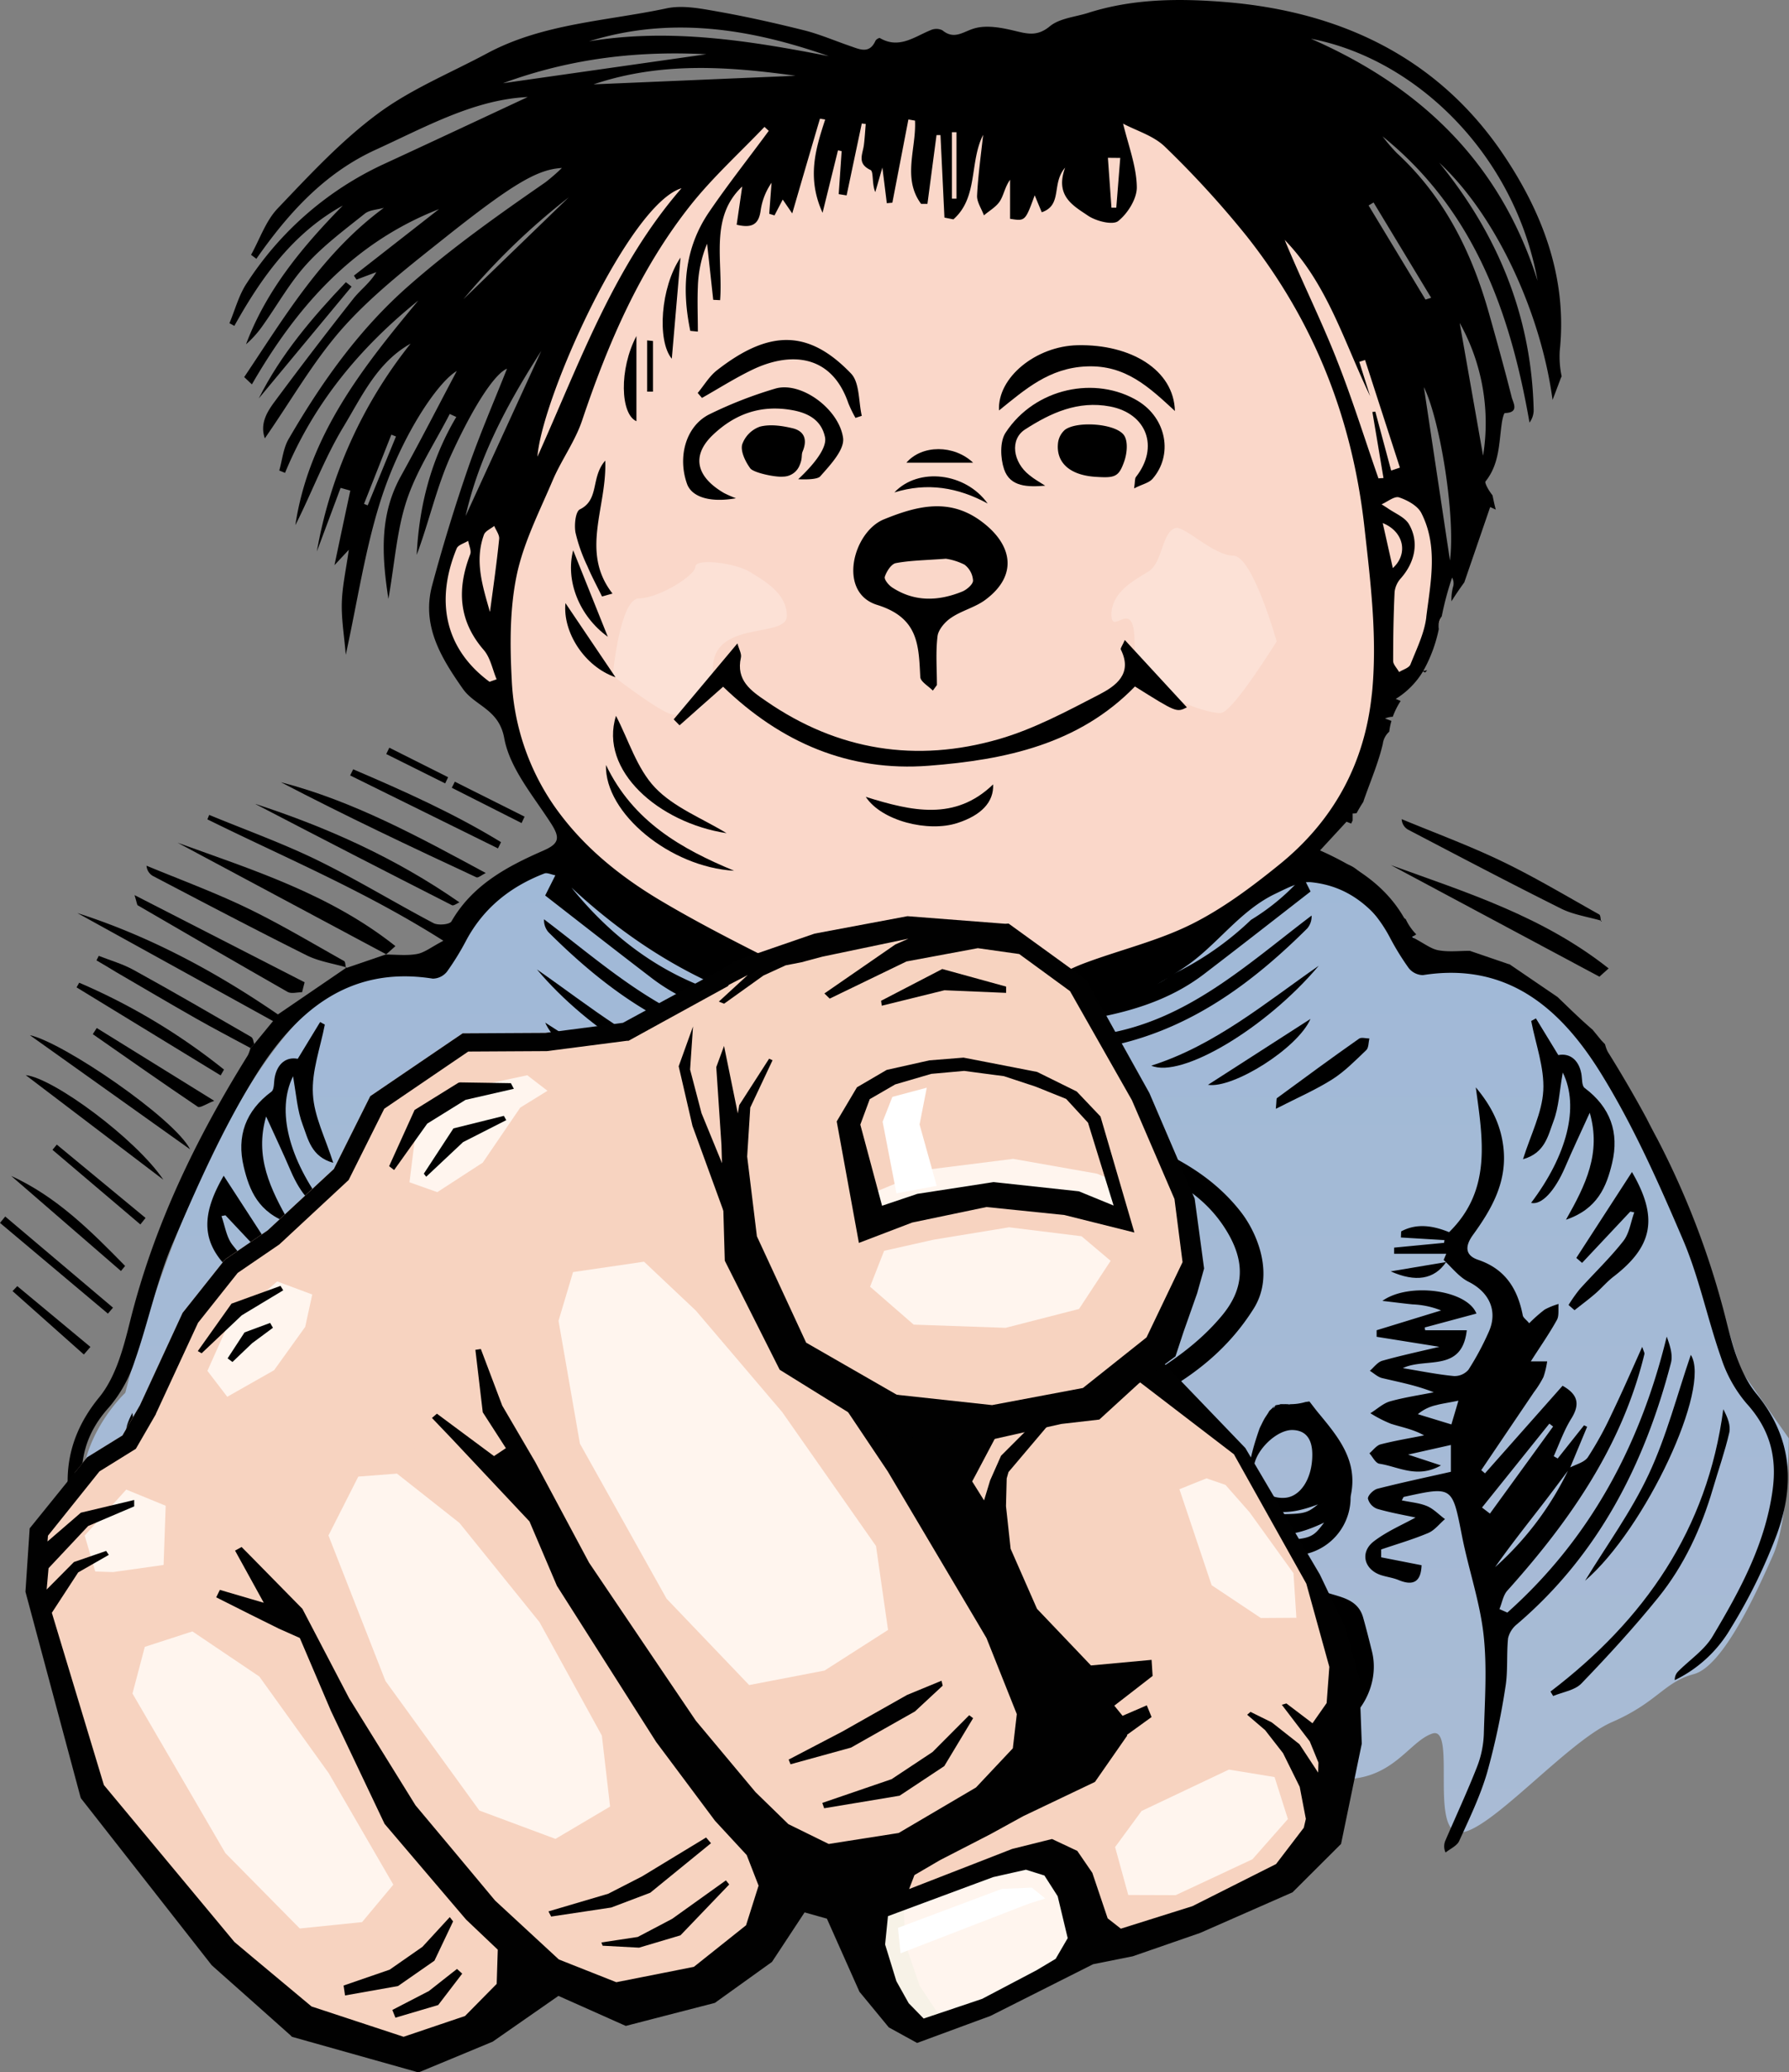 <svg xmlns="http://www.w3.org/2000/svg" xmlns:xlink="http://www.w3.org/1999/xlink" viewBox="0 0 451.7 522.95"><rect x="0" y="0" width="451.7" height="522.95" fill="#808080" stroke="none"/><defs><style>.cls-1{fill:#fad7c9;}.cls-2{fill:url(#Unbenannter_Verlauf_5);}.cls-3{fill:url(#Unbenannter_Verlauf_9);}.cls-4{fill:#fce1d6;}.cls-5{fill:#f7d3c0;}.cls-10,.cls-5,.cls-6,.cls-7,.cls-9{fill-rule:evenodd;}.cls-6{fill:#fff5ee;}.cls-7{fill:#f7f2e7;}.cls-8,.cls-9{fill:#010101;}.cls-10{fill:#fff;}</style><linearGradient id="Unbenannter_Verlauf_5" x1="236.14" y1="213.94" x2="236.14" y2="465.48" gradientUnits="userSpaceOnUse"><stop offset="0" stop-color="#a0b9d7"/><stop offset="1" stop-color="#a9bbd5"/></linearGradient><linearGradient id="Unbenannter_Verlauf_9" x1="163.99" y1="364.6" x2="276.31" y2="364.6" gradientUnits="userSpaceOnUse"><stop offset="0" stop-color="#fbcc9a"/><stop offset="1" stop-color="#fac483"/></linearGradient></defs><g id="Ebene_2" data-name="Ebene 2"><g id="Ebene_2-2" data-name="Ebene 2"><path class="cls-1" d="M113.21,164.32c-6.9-8.55,1.65-28.61,1.65-28.61l14.83-13.12,23.09-66.93,50-30.78L281,19.27l33.88,24.67,27.63,25.33,14.8,39.47,5.59,23.68,1,23.12-4.73,13.91-6.88,6.94-4.2,2.73-6.58,22.7L320.1,222.87l-28.29,17.76L248.4,256.09l-37.17-1.64-51.31-27-24.34-27.3-10.53-25.32Z"/><path class="cls-2" d="M44.64,423s-20-24.51-23.5-41.51,10.5-30,10.5-30,19.5-79,53.5-102.52c0,0,18.51-10.5,27.51-6,0,0,8.5-19.5,33.5-29,0,0,37.51,34,53,34s8,10,27,7.5,47.5,1.5,54.5-6.5,30.51-17,30.51-17l22-14a50.28,50.28,0,0,1,28,26s32-6,50.5,32,19,41.51,19,41.51l9,28.5,12,17s0,20.5-4,29.5-12.5,28-20,30-9.16,7.11-20.66,12.11-31.83,28.82-38.83,27.82-.52-26.93-6.52-24.93-10,12-23.51,11.5-35.5,11-42.5,11-18-2.5-18-2.5-51.5-2-63-1-19,6.5-26.5,6.5-22,2.5-22,2.5-40-4.5-41.51-7-2.5-4-7.5-11.5-9-11.5-25.5-11.5-22-4-23.51-5.5S44.14,422.48,44.64,423Z"/><path class="cls-3" d="M219.9,261.56l-6.39,9.59L164,465.48s19.37,2.56,30.79,2.1,0-3.65,21.93-3.65,23.75-.46,33.8-2.75,14.62-5.93,21.47-3.65,3.53,0,3.53,0L258.73,349.27l-13.25-80.86Z"/><path class="cls-4" d="M154.7,170.51S156.48,151,161.36,151s14.22-5.77,14.22-8,10.21-.89,13.76,1.33,9.33,5.33,9.33,11.1S180,156.3,180,168.74s-7.11,12-10.22,11.55S154.7,170.51,154.7,170.51Z"/><path class="cls-4" d="M322.34,161.86s-6.06-21.63-10.94-21.63-12.31-7.46-14.48-7c-3.57.76-3.32,8.72-6.87,10.94s-9.42,5.16-9.42,10.94,5.84-5.19,5.84,7.24,18.76,18,21.87,17.56S322.34,161.86,322.34,161.86Z"/><path d="M376.84,125c-1.15-1.45-2-3.17-1.78-3.49,3.58-4.46,3.39-9.73,4.14-14.82.13-.88.49-2.44.77-2.45,3.82-.12,2-2.68,1.68-4.14-1.79-7.09-3.75-14.13-5.74-21.17-4.35-15.39-11.27-29.3-23.25-40.32a45.14,45.14,0,0,1-3.58-4.19c23,18.56,32.22,44.2,37.1,72.22a5.22,5.22,0,0,0,1.05-3.23c-.55-23.54-9-44.15-23.84-62.34C377.77,54.35,389.1,79.12,392,100.92c.68-1.75,1.34-3.5,2-5.27a4.42,4.42,0,0,1,.3-.66,24.09,24.09,0,0,1-.48-6.52c2-19-4.81-35.81-15-50.58C362.2,14,337.74,2.79,309.17.5c-11.61-.93-23.27-.84-34.58,2.8-3.23,1-7.1,1.33-9.54,3.35-3.22,2.66-5.79,1.86-9.1,1.07S249,6.29,246,7.17c-2.83.82-5.05,2.95-8.05.48A3.48,3.48,0,0,0,235,7.6c-4.14,1.68-8,4.84-12.85,2-.18-.1-1,.37-1.12.73-1.54,3.37-4,2.1-6.35,1.3-3.91-1.34-7.74-3-11.73-4-7.25-1.81-14.56-3.45-21.92-4.75-4.19-.74-8.73-1.63-12.75-.77-15.2,3.23-31.12,3.78-45.23,11.32-9.32,5-19.32,9.06-27.71,15.3C86.11,35.56,78.1,44.22,70.09,52.62c-3,3.16-4.51,7.75-6.7,11.69l1.34,1c8-11.43,17.11-21.57,30.12-27.52,12.68-5.79,24.91-12.68,38.39-13.3-11.73,5.47-24.11,11.28-36.51,17a82.32,82.32,0,0,0-34.44,30c-2,3-2.93,6.69-4.36,10.07l1.24.68C66,70,74,58.8,86.54,51.88c-10.09,10.3-19.25,21.22-24.42,35a25.87,25.87,0,0,0,4.37-4.93c3.63-5.11,6.73-10.69,10.92-15.28C81.74,61.9,87,58,92.08,53.94c1.23-1,3.21-1,4.85-1.5C81.25,64,71.88,79.94,61.66,95.16L63.6,97c11.22-19.41,25.31-35.66,47.24-44.22L89.36,69.56l.66,1,5-1.88c-1.6,2.72-4,4.43-5.78,6.67q-10.14,12.85-19.89,26c-1.92,2.59-3.77,5.56-2.48,9.27,6.8-9.77,12.49-19.89,20.08-28.3s17.09-15.71,26.16-22.94C130,46,135.91,42.74,141.87,42.39A48.94,48.94,0,0,1,137.72,46C125.81,54.24,114,62.59,103.09,72.21,90.52,83.27,81.15,96.56,72.87,110.8c-1.35,2.32-1.6,5.28-2.36,7.94l1.46.59c7.27-17.62,19-31.69,33.65-43.49-14.07,16.9-27.63,34-31.05,56.7,4.15-8.19,7.37-16.93,12.1-24.75s8.53-16.32,17-21.07A116.16,116.16,0,0,0,80,139.18l6-16.06,2.45.69c-1.26,5.86-2.51,11.72-4,18.82,1.63-1.76,2.36-2.53,3.62-3.88-.71,5.1-1.67,9.28-1.77,13.49s.64,8.41,1,13c2.93-13.36,4.83-26.36,8.74-38.73,5.08-16.1,14.35-30,19.29-32.88-4.49,8.47-9.14,17.57-14.1,26.51-5.33,9.61-4.93,19.59-3.16,31,1.61-9.18,2.12-17.42,4.66-25s7.13-14.47,10.82-21.67l1.66.76c-6.41,10.78-9.39,22.47-10,34.8,3.16-8.43,5.07-17.36,8.8-25.45,6.57-14.26,11.52-20.59,14-21.53-3.2,8.1-6.89,16.57-9.9,25.28q-5,14.52-9,29.4c-2.7,10.1,2.18,18.15,7.74,26.08,3.08,4.39,9.13,5.12,10.46,12.46,1.4,7.66,7.36,14.59,11.81,21.52,2.34,3.64,2.12,5.12-2,6.9-9.14,4-17.85,8.66-23.14,17.84-.46.79-3.36,1.05-4.53.43-9.84-5.18-19.35-11-29.33-15.89-8.85-4.31-18.18-7.65-27.3-11.42l-.46,1.12c19.5,9.64,39.64,18,59.59,30.64-3.05,1.59-4.76,3-6.66,3.34-2.56.47-5.28.14-7.93.14l-10,3.42.17-.16L70.17,256C54.8,245.45,38,236.32,19.54,230.42l49.4,27.26-4.76,5.8-.94,1a9.24,9.24,0,0,1-.67,1.85c-13.09,21-23.73,43-29.73,67.11-1.66,6.66-3.57,14-7.75,19.13-9.2,11.19-9.78,23-5.26,35.49a135.55,135.55,0,0,0,11.59,23.64,33.15,33.15,0,0,0,14.25,13.24,3,3,0,0,0-.83-2.19c-2.93-2.95-6.65-5.4-8.7-8.85-6.88-11.54-13.33-23.29-15.17-37-1.15-8.53.8-15.42,6.61-21.82A33.9,33.9,0,0,0,34,343.51c3.46-9.85,5.54-20.24,9.63-29.79,6.07-14.18,12.4-28.45,20.45-41.55,10-16.32,23.51-28.64,45.2-25.2a4.67,4.67,0,0,0,3.59-1.78,66.9,66.9,0,0,0,4.91-8c4.4-8.13,11.15-13.47,19.65-16.75.7-.28,1.71.25,2.79.45l-2.57,5.1c9,7,17.83,13.9,26.76,20.73,9.09,7,19.86,10,31.1,11.78-3.32,7.78-2.9,9.11,3.62,11-1.11,2.44-1.6,5.36-3.33,6.95-4.35,4-8.82,8.33-14,10.87-12.52,6.08-25.49,11.24-38.3,16.7-4,1.72-9.71,9.78-9.63,14.18.14,7.22.73,14.46.39,21.65-.16,3.47,1.19,4.59,3.85,5.79,3.17,1.43,6.13,3.33,9.17,5l-.4.77-8.65-3.66-.82,1.2,6.42,5.23-.54,1.26-5.27-.77c-.8,1-1.51,2-2.26,2.89-5,6-10,12-8.22,20.69a5.44,5.44,0,0,1,.09,1,14.59,14.59,0,0,0,19.73,13.33,33.64,33.64,0,0,0,5.16-2.88c-14.94-.07-14.94-.07-18-4.38,9.49,4.51,14.9,3.86,19-2.26-14.1.29-14.1.29-17.41-2.34,8.83,3.4,15.72,3,19.55-6.24.2-.49,2.33-.86,2.8-.44,2.64,2.37,5.05,5,7.54,7.54l-.57.57-8.6-6.17c-.38.44-.77.88-1.15,1.33L165,388.16l-4.22-1.8-.71.78c1.72,2.15,3.43,4.3,5.15,6.44l-.61.43-5.27-3.14c1.32,8.37,3.39,16.2,3.57,24.08s-1.52,15.9-2.4,23.85c3-6.22,5.83-12.56,6.75-19.15,2.13-15.3,3.45-30.71,4.87-46.09a18.11,18.11,0,0,0-1-8.31c-4.45-10.65-10.07-20.58-19-28.32a65.68,65.68,0,0,1-7.06-7.73c-6.83-8.11-6.08-15,3-20.23,6-3.46,12.81-5.5,19.17-8.37,12-5.44,23.32-12,32-22.26,5.46-6.5,3.33-13.74,1.89-22.24l16.57,2.63c-3.28,5.23-6.7,8.84-8,13.09-3.82,12.65-6.91,25.53-10.1,38.36Q189.21,352,179,393.9c-5.75,23.36-11.52,46.71-17.15,70.1-.29,1.17.67,2.65,1,4l2.06-.17c14.67-58.23,32.15-115.76,42.12-175.23h26.09c0-.7,0-1.39,0-2.09H207.24c2.21-4.18,3.75-7.1,5.3-10v0c.63-4.16,3.07-4.61,6.85-4.07,5.87.84,12,1.88,17.74,1.11,7-.94,7-1.64,7.77,5.55.18,1.72.25,3.45.38,5.19l-6.13-.28c-.07.45-.14.91-.22,1.36l7.36,3c-2.43,3.21-7.47-3.11-9.11,3.1l11.42,3.3c-4.69,2.55-9.79-3.32-12.95,2.43l12.72,3.17c0,.36-.05.71-.08,1.07H237.57c0,.36-.07.72-.11,1.09l11.93,4.08c-.07.23-.15.46-.22.68l-11.81-1.61c3.28,5.85,8.79,4.64,12.74,7.35l-11-.86-.28,1.24,8.61,3.09-.26,1h-7.54c-.09.38-.19.75-.28,1.13L252,327.39l-.37,1.08L240.81,326c-.12,1.73-.23,3.25-.27,3.86l10.77,3.54c-.13.42-.27.83-.4,1.24l-11.13-1.88c1.56,2.39,2.06,4.18,3.09,4.56,3.09,1.14,6.42,1.63,9.58,2.6a15.73,15.73,0,0,1,3.4,2.12l-.75.78-13.33-3.33c-.26.66-.51,1.33-.77,2l7.53,3.79-7.65,1.54,16.36,5.52c-.14.45-.28.91-.43,1.37l-11.38-2.24c-.12.64-.23,1.28-.35,1.91l12.65,4.39-.51,1.63-12.33-1.76c-.14.61-.29,1.21-.43,1.82,4,1.09,8,2.12,12,3.31a18.55,18.55,0,0,1,3.29,1.74l-.55.9L248.1,363l-.46,1.49,12.95,5.3c-.18.51-.36,1-.55,1.54l-12.66-3.07-.71,1.12c1.19,1,2.25,2.29,3.62,2.82,2.93,1.13,6.06,1.72,9,2.79,1.12.4,2,1.49,3,2.27l-.9,1L249,374.78l-.75,2.27,14,5.45c-.05.27-.1.55-.14.82l-12.47-1.59c-.08.46-.17.92-.25,1.39L261.7,388l-.43,1.09-8.84-1.89c-.31.64-.62,1.29-.92,1.93,1.27.74,2.5,2,3.84,2.12,4.87.5,7.11,1.6,8.44,5a16.16,16.16,0,0,0-2.4-1c-2.33-.52-4.69-.95-7-1.42,2,1.51,3.89,3.83,6.15,4.35,4.17,1,6,3,6.59,7.15,2.55,16.68,5.32,33.34,8,50a23.75,23.75,0,0,0,1.23,3.65l1.8-.26a41.18,41.18,0,0,0,0-5.33c-1.66-12.11-3.51-24.19-5.09-36.31-1.22-9.37-1.52-18.91-3.3-28.16-6.71-34.95-14-69.78-20.68-104.74-1.39-7.27-.93-14.9-1.32-22.36l2.27-.44c.66,2,1.41,3.91,2,5.9.35,1.24-.06,3.07.68,3.77,6.41,6,10.43,14.67,20,17.27,6.06,1.64,11.82,4.42,17.64,6.86,8.26,3.46,15.33,8.28,19.91,16.42,4.18,7.45,3.66,13.93-1.78,20.45-5.93,7.12-13.34,12.13-21.22,16.75-9.12,5.36-15.49,13.21-15,24.12.55,12.76,2.56,25.45,4,38.17a15.89,15.89,0,0,0,.9,2.95l1.22-.15c-.11-2.18-.25-4.36-.33-6.54-.42-10.14-.93-20.28-1.21-30.43-.3-11.2,4.59-19,14.7-24.42s18.7-12.24,25-22.28c5.31-8.49.95-19-3.27-24.4-9.48-12.17-23.39-17.13-37.21-22-7.86-2.76-12.33-9.19-17.55-14.87a3.07,3.07,0,0,1-.07-2.63c.14-.36,1.43-.41,2.18-.35a17.07,17.07,0,0,1,2.66.69c-.18-.5-.36-1-.55-1.52,3.39-2,6.73-4.13,10.16-6.08,8.75-5,17.89-9.37,26.23-15,8.16-5.48,13.83-14.24,23-18.57,2.85-1.36,6.13-3.14,9-2.84,9.7,1,15.91,6.85,20.78,14.27,0-2.72,0-5.4.06-8.1-1.47-1.68-3-3.41-4.54-5.23-.51-.34-1-.7-1.53-1.11-1.67-1.34-3.2-3.38-5.25-4.17l-.22-.1c-2.66-.77-4.41-2.79-7.4-3.31l6.95-7.53,1.18.47c.12-.27.25-.53.37-.79l0-1.76c.31,0,.64,0,1-.09.54-1,1.13-2,1.75-2.92l-.05,0c1.77-5.09,3.77-9.69,4.9-14.49a5,5,0,0,1,1.64-3.15,16.46,16.46,0,0,1,.55-2.71l-1.61-.61a5.06,5.06,0,0,1,1.94-.43,20,20,0,0,1,2-4l-1.25-.51a20.69,20.69,0,0,0,6.88-6.94l.54.27.53-.54c-.3,0-.63.11-1,.16a36.76,36.76,0,0,0,3.93-10.58,4.36,4.36,0,0,1,.74-3.21h0a77.43,77.43,0,0,1,2.62-9.79,3.17,3.17,0,0,1,.32,2.06,12.17,12.17,0,0,0-.48,3.93c1-1.61,2.11-3.22,3.24-4.78l6.53-19,1.42.64C377.33,127.4,377.1,126.21,376.84,125Zm-284,2.53-.93-.37,6.9-17.47,1.17.46Zm73.4,247-1.1,1.17c-2.24-4.91-10-3.9-10.82-11.5ZM152,371.57a7.2,7.2,0,0,1-7.56,7.37c-4-.07-7.21-4.65-7.2-10.9,0-3.16,1.05-6.1,4.94-6.23C146.34,361.68,151.92,367.39,152,371.57ZM361.35,75.15l-1.43.45L345.55,51.85l1.26-.75Zm26.87-4.3C379,41.72,359.46,22.24,331,9.78,357.46,14.83,382.44,38.89,388.22,70.85Zm-105.37-31q-.5,6.27-1,12.56l-1.22,0c-.29-4.12-.59-8.24-.9-12.59Zm-42.5-6.49h1.15V50.13h-1.15ZM209.26,14.17c-20-3.9-40.07-7.12-60.54-3.74C169.38,4,189.44,7.22,209.26,14.17Zm-59.4,7.12c17-5.74,34-4.53,51-2.17ZM172.08,47.5c-17.16,19.75-25.59,43.77-36.38,67.75C136.75,100.51,158.78,51.53,172.08,47.5ZM127,21c18-6.62,35.13-8.14,51.32-7.31ZM117,75.52A173,173,0,0,1,143.6,49.8Zm6.6,96.54c-11.63-8.58-13.56-20.9-8.29-33.66.37-.89,1.91-1.29,2.9-1.92.19,1.15.86,2.47.51,3.41-3.34,8.72-3,16.72,3.42,24.14,1.69,1.95,2.2,4.91,3.25,7.4Zm.08-17.71c-1.81-6.37-3.92-12.8-1.48-19.43.34-.92,1.7-1.47,2.59-2.19.44,1.1,1.35,2.24,1.24,3.28C125.42,142.14,124.53,148.24,123.72,154.35Zm-6.13-24.11c3.43-15.19,10.75-28.67,19.12-41.69ZM144.29,224c14,13,29.74,23.07,47.92,29.06C172.44,249.69,156.77,239.43,144.29,224ZM216,273.18c0-.77.06-1.55.08-2.32,4.29.66,8.56,1.61,12.88,1.92,4.66.33,9.36.07,14,.4Zm130.37-98c-1.8,17.6-9.75,32-23.35,43-6.93,5.61-14.25,11.1-22.18,15.05-8.5,4.23-18,6.47-26.92,9.8-3.86,1.43-7.47,3.49-11.26,5.12-13.94,6-28.56,7.24-43.31,4.78-5.57-.93-10.93-3.81-16.08-6.41-12.45-6.27-25-12.39-37-19.56-10.23-6.16-19.52-13.71-26.51-23.81a60.57,60.57,0,0,1-10.56-31.75c-.46-8.69-.5-17.69,1.24-26.14,1.71-8.27,5.73-16.1,9.09-24,2.2-5.17,5.67-9.86,7.44-15.14,6.56-19.5,14.6-38.25,27.48-54.45,5.58-7,12.34-13.13,18.57-19.65l1.08,1c-5,6.81-10.29,13.48-15.06,20.48-6.32,9.26-6.94,19.48-4.75,30l1.91.18c0-3.75-.16-7.51,0-11.25a30.67,30.67,0,0,1,2.33-10.93q.78,7.08,1.55,14.16l1.74.09c.77-10-2.72-20.88,5.58-28.69-.42,2.93-.9,6.24-1.4,9.65,4.14,1,5.62-.3,6.07-3.69a16.34,16.34,0,0,1,2.74-6.9q-.3,3.91-.59,7.83l1.33.41c.67-1.29,1.35-2.58,2.08-4l2.4,3.5c2.47-8.49,4.72-16.2,7-23.91l1.32.21c-2.38,7.32-4.71,14.64-.66,23.54,1.5-6.06,2.69-10.91,3.89-15.76l.93.2-.75,10.85,2,.32q1.91-9.07,3.83-18.15l1,.13c-.15,1.77-.25,3.56-.47,5.32-.3,2.31-1.8,4.66,1.68,6.29.8.37.31,3.52,1.2,5.58.56-1.92,1.11-3.84,1.79-6.2.41,3.31.77,6.14,1.12,9l1.4-.13,4.05-21,1.67.29c.36,7-3.27,14.52,1.53,21l1.61,0q1.14-8.68,2.29-17.35l1,0,1,20.82,2.26.45c6.32-5.56,4-14.46,7.51-21.33-.55,5.1-1.28,10.2-1.53,15.32-.08,1.62,1.12,3.31,1.73,5,1.38-1.18,3.11-2.14,4.05-3.61s1.27-3.61,2.55-5.37v9.85c3.83.61,3.83.61,6.22-5.94l1.78,4.29c5.33-1.83,2.38-7.24,5.9-11.26-2.63,7.19,2.1,9.62,5.76,12.11,2.06,1.4,6.27,2.46,7.65,1.36,2.42-1.93,4.76-5.68,4.69-8.61C286.94,42.06,285,37,283.56,31.2c3.38,1.8,7.74,3.06,10.59,5.85a243.19,243.19,0,0,1,20.68,22.62c17,21.51,26.63,46,29.67,73.38C346.07,147.11,347.82,161.07,346.38,175.23Zm-9-84.79c-4-10.06-8.85-19.79-13-29.84,10.82,11.13,15,25.77,21.58,39.44q-1.38-4.33-2.75-8.68l1.46-.46q4.4,13.59,8.8,27.16l-2.21.74q-2-7.44-4-14.87l-.74.09q1.41,8.34,2.8,16.67l-1.27.08C344.52,110.65,341.35,100.38,337.38,90.44ZM349.12,132c5.4,2.18,6.47,7.82,2.55,11.36C350.83,139.61,350.08,136.24,349.12,132Zm11,23.78c-.5,4.08-2.46,8-4,11.9-.36.89-1.89,1.29-2.87,1.92-.53-1-1.5-1.89-1.5-2.83,0-5.81.09-11.62.37-17.42a6.25,6.25,0,0,1,1.6-3.44c3.51-4,4.65-9.06,2.05-13.58-1.06-1.85-3.65-2.81-5.55-4.18l-1.39-.88c1.49-.64,3.26-2.13,4.41-1.75,2.12.71,4.68,2.1,5.63,3.95C363.18,137.91,361.19,147,360.11,155.76Zm6-14.19-6.61-43.9C363.58,105.83,367.57,130.39,366.08,141.57Zm2.49-60A51.83,51.83,0,0,1,374.46,115Q371.52,98.32,368.57,81.6Z"/><path d="M72.21,371.46,67.86,361l.78-.37L75.29,369l1-.57c-1.45-3.17-2.6-6.53-4.42-9.47-2.26-3.62-1.75-6.11,2.19-8.31l19.58,22.1.94-.81q-6.69-9.9-13.36-19.81a24.34,24.34,0,0,1-2.39-3.79,21.46,21.46,0,0,1-.94-3.95H82c-2.18-3.4-4.54-6.83-6.58-10.43-.61-1.09-.32-2.69-.44-4.06a17.17,17.17,0,0,1,3.53,1.43,38.16,38.16,0,0,1,3.89,3.44c.66-.78,1.49-1.3,1.62-2,1.3-6.66,4.4-11.67,11.25-14,3.31-1.12,3.41-3.43,1.33-6.29C91.79,305.9,87.83,299,89,290.12c.73-5.7,3.16-10.32,6.93-14.81-1.75,13-4.09,25.9,6.74,36.54,4-1.61,8.12-2.35,12.12-.19l.06,1.53-11,.66.09.69,12.61,1.21,0,1.56H103.38l.66,1.56c-2.08,1.87-3.88,4.29-6.29,5.49-5.17,2.57-7.48,7.28-5.14,12.57a70.07,70.07,0,0,0,5.15,9.63,4.62,4.62,0,0,0,3.68,1.6c4.23-.42,8.42-1.27,12.89-2-5.77-2.79-15,1.2-16.14-9.56H108.7l.1-.7-13.13-3.47c2.39-6.05,17.17-7.92,23.74-3.2-2.77.32-5.18.64-7.6.88a21.78,21.78,0,0,0-7.22,1.53l16.28,5,0,1.65-15.84,2.53c4.91,1.17,9.7,2.19,14.41,3.52,1.19.34,2.1,1.67,3.14,2.54a12.41,12.41,0,0,1-3.13,1.84c-4.3,1-8.66,1.84-13,3.57,3.68.74,7.42,1.25,11,2.29,1.81.52,3.35,2,5,3a32.69,32.69,0,0,1-5.16,2.65c-2.76.89-5.66,1.39-8.4,2.94,3.66.73,7.35,1.33,11,2.26,1.07.28,1.9,1.49,2.84,2.27-.84.91-1.57,2.48-2.53,2.63-4.75.71-9.49,3.83-15.53.42l8.3-2.73-10.81-2.43v6.77c6.34,1.43,12.48,2.73,18.55,4.28,1,.26,2.43,1.64,2.4,2.47a3.76,3.76,0,0,1-2.36,2.6c-3.41,1-7,1.6-9.66,2.19,3.14,1.74,7.16,3.43,10.51,6,3.65,2.8,2.45,7.22-1.93,8.58-1.43.44-3,.64-4.33,1.21-3.93,1.63-5.63.17-5.78-3.75l10.17-2.06,0-1.94c-4-1.35-8-2.52-11.86-4.14-1.63-.68-2.85-2.32-4.26-3.52,1.5-1.12,2.86-2.57,4.53-3.28,1.93-.81,4.13-1,6.38-1.45-.31-.5-.4-.85-.56-.88-12.31-2.71-12.17-2.68-14.65,9.89-1.63,8.3-4.48,16.43-5.43,24.79s-.31,16.78-.07,25.17a24.66,24.66,0,0,0,1.71,8.26c2.45,6.25,5.28,12.35,8,18.52a3.66,3.66,0,0,1,0,3.12c-1.18-.95-2.88-1.67-3.44-2.9-2.57-5.65-5.31-11.31-7-17.24a183.88,183.88,0,0,1-4.63-21.62c-.67-4-.24-8.22-.67-12.31a6.31,6.31,0,0,0-2.26-3.56c-20.53-17.53-32.17-40.28-38.86-65.92-.52-2,.23-4.34,1.06-6.65,6.68,27.38,19.32,51,40.24,69.65l2-.88c-.64-1.58-.91-3.48-2-4.67C72.25,384.84,59,365.93,53.35,342.63c-.06-.27.18-.61.56-1.81,2.75,6.07,5.12,11.56,7.72,16.95a86.71,86.71,0,0,0,6,10.91c.9,1.34,3.09,1.82,4.69,2.7A78.18,78.18,0,0,0,91,396.43c-3.76-5.35-7.82-10.46-11.81-15.62C76.84,377.73,74.55,374.58,72.21,371.46Zm20.11,11.43,2-1.53-17-21.17-1,.73Zm8-28.52c.78,2.67,1.25,4.27,1.77,6l8.46-2.59a10.79,10.79,0,0,0-4.88-2.33C104.28,355.13,102.88,354.89,100.31,354.37Z"/><path d="M194.07,383c-.18-7.27.78-8.38,7.42-8.79,7.43-.46,14.87-.81,22.37-1.55-6.67-1.07-13.36-2-20-3.26-5.43-1-6.85-3-5.61-7.64.36-1.32,2.12-3.12,3.35-3.22,7.59-.59,15.2-.8,22.81-1a31.81,31.81,0,0,1,4.64.51l.18-1.19c-4.1-.74-8.23-1.37-12.31-2.23-4.53-.95-9-2-13.5-3.25-.83-.23-2.1-2-1.93-2.3,1.34-2,2.65-4.82,4.57-5.41a87,87,0,0,1,15.18-2.81,68.49,68.49,0,0,1,10.43-.12,12.29,12.29,0,0,1,3.41,1.16c0,.53-.07,1.07-.1,1.6-5,.32-10.07.71-15.12.94s-10.56-.38-15.93,4.77c13.11,3.05,25.32,5.43,36.38,10.92-11.57,0-23.15-.12-34.71.14-1.53,0-3,2.05-4.52,3.14,1.24,1,2.35,2.66,3.75,3,11.37,2.39,22.79,4.52,34.19,6.77a43,43,0,0,1,4.28,1.3c-.07.54-.15,1.08-.23,1.62H197.81c-.3.64-.6,1.27-.89,1.91,1.26,1.08,2.39,2.86,3.8,3.12q15.19,2.76,30.51,4.93c4,.57,5.22,2.28,3.83,5.91-8.75-6.05-19.29-3.29-28.63-6.14C202.36,384.53,198.1,383.9,194.07,383Z"/><path d="M135.48,436.25l8.68.8.16,1.2c-2.7.31-5.51,1.24-8.09.82-9.82-1.62-16.39-12-14.09-21.28.71-2.86,1.44-5.72,2.23-8.56,1.33-4.72,5.74-5.12,9.39-6.38,7.8-2.68,13.57-1,17.63,4.93a13.43,13.43,0,0,1-1.16,17c-3,3.33-11.37,4-15.95,1.35-1.35-.8-2.65-1.67-5-3.17,4.18,7.25,10.24,6.83,16.35,7.31-.17,1.11-.33,2.11-.49,3.13l-10.67-2C134.78,432.91,135.1,434.41,135.48,436.25ZM141,422.72c6.32-.32,8.62-2.33,8.37-7.3-.28-5.57-4.49-9.65-9.6-9.29-3.68.26-8.11,4.95-8,8.46C132,418.57,136.91,422.93,141,422.72Z"/><path d="M236,407.26c-7.78-1.22-15.61-2.22-23.33-3.73-7.28-1.42-14.48-3.27-21.64-5.2-1.19-.32-3.06-2.45-2.84-2.91.87-1.86,2.23-4.55,3.79-4.84a108,108,0,0,1,16.77-1.52c6-.14,12,.23,17.95.51a14.17,14.17,0,0,1,3.5,1.1L230,392q-15.6,0-31.21,0c-.83,0-1.77-.48-2.45-.21a49.91,49.91,0,0,0-4.91,2.45c1.35.93,2.58,2.4,4.06,2.7,12.67,2.6,25.39,4.95,38.08,7.47,2.93.58,6.52.57,6.75,5.78-2.6.28-5.15.93-7.65.79-12.51-.7-25-1.61-37.52-2.42a12,12,0,0,0-4,0c-1.07.3-1.93,1.33-2.88,2a9.47,9.47,0,0,0,2.45,1.91c11.61,3.89,23.26,7.68,34.88,11.52a7.31,7.31,0,0,1,3.09,1.53c.82.88,1.73,2.41,1.47,3.35s-1.86,1.63-3.79,3.14c.58-6-2.74-6.7-6.44-7.65-10.26-2.64-20.45-5.56-30.59-8.62a8.61,8.61,0,0,1-4-3.46c-2-2.95-1.22-5.38,2.55-5.4,8.44-.05,16.88.21,25.31.53,7.53.28,15,.81,22.56,1.22C235.86,408.2,235.91,407.73,236,407.26Z"/><path d="M74,271.6c-4.31,8.68-1,21,8,32.9-2.65.62-6-3-8.59-9-1.86-4.37-3.91-8.66-6.22-13.75-2.93,10.17,1,18.19,6,27-8-2.73-10.23-8.38-11.65-14.31-1.84-7.71.45-14.1,7-18.95.76-.57.58-2.41.83-3.66.7-3.52,3-5.18,5.81-4.63l5.65-9.28,1.18.65c-1.12,5.85-3.35,11.77-3,17.55.29,5.62,3.17,11.11,5.13,17.33-5.57-1.54-6.34-6-7.7-9.57S74.81,276.41,74,271.6Z"/><path d="M56.48,296.71l14.08,21.68-1.47,1.24L56.92,306.69l-1,.2c.88,2.45,1.24,5.31,2.76,7.25,3.36,4.28,7.35,8.06,11,12.13a38.33,38.33,0,0,1,2.82,4L71,331.62c-1.72-1.37-3.49-2.67-5.15-4.11s-3-3.06-4.69-4.36C51.14,315.43,49.8,308.2,56.48,296.71Z"/><path d="M76.38,428.93c-2.41-1-5.46-1.42-7.13-3.15-6.74-7-13.35-14.19-19.45-21.76-6.5-8-10.8-17.38-13.72-27.31-1.4-4.75-3.06-9.43-4.17-14.24-.41-1.79.42-3.86,1.51-5.92,4,30.4,19.94,53.19,43.63,71.26Z"/><path d="M190.21,263.59c-1.66.24-3.46,1-5,.64-18.65-4.66-33.39-15.71-46.75-29a4.67,4.67,0,0,1-1.1-3.24c16.28,12.32,31.37,26.51,52.54,29.91Z"/><path d="M97.55,240.85,44.84,212.67c19,6.89,38.38,12.92,55,26.09-1,.88-1.67,1.5-2.38,2.12Z"/><path d="M308.64,380.63l5.85-2.65c-2.79-.92-4.44-2.1-5.67-1.77a102.85,102.85,0,0,0-15,5c-3.06,1.37-6.17,3.81-.91,7.8l-1.08.78-6.31-.65a31.25,31.25,0,0,1,1.65-5.34c4.95-9.61,14.12-10.77,23.42-11,1.8,0,4.32,2,5.27,3.7.7,1.28-.05,4.4-1.23,5.35s-3.78.42-5.75.52C308.8,381.8,308.72,381.21,308.64,380.63Z"/><path d="M68.32,399.85c-15.24-13.09-31.94-48.82-26.7-57,3.43,10,6.1,20.45,10.59,30.06S63,391,68.32,399.85Z"/><path d="M87.55,244.15c-3.38-1-7-1.51-10.09-3.05-13-6.48-25.88-13.25-38.78-20A3.19,3.19,0,0,1,37,218.47c8.43,3.5,17,6.65,25.23,10.6,8.42,4.05,16.47,8.88,24.64,13.45.37.21.32,1.18.47,1.8Z"/><path d="M122.64,220.31c-1,.5-1.92,1.29-2.35,1.09-16.59-7.72-33.14-15.53-49.37-24C89.15,202.12,105.57,211.09,122.64,220.31Z"/><path d="M76.27,250.39c-1.23,0-2.72.46-3.65-.07C60,243.12,47.37,235.8,34.78,228.47c-.19-.11-.19-.56-.81-2.58l42.94,22Z"/><path d="M235.11,334.05c-10.84-1.24-21.65-2.08-32.25.81l-.23,1.77,7.89,1.13.18,1.13-11.33,1.54c1.56-9.4,1.54-9.83,9.32-10.21s15.51.17,23.26.47c1.22,0,2.41.94,3.61,1.44Z"/><path d="M177.84,269.87c-7.59,3.3-29-9.45-42.28-25.23C149.05,254,161.75,264.75,177.84,269.87Z"/><path d="M299.14,322.62c-20.53,3.83-21.1,4.05-22.67,10.37l8.83-3.54c-1.24,3.49-7.66,8.32-10.37,7.66a4.08,4.08,0,0,1-2.22-3.07c-.27-5.36,4.33-10.6,9.72-11.36,3.92-.56,7.86-1.16,11.81-1.36C295.84,321.24,297.5,322.15,299.14,322.62Z"/><path d="M116,227.72c-.58.24-1.46.93-1.89.72q-24.91-12.66-49.73-25.59C82.55,208.75,99.91,216.52,116,227.72Z"/><path d="M64.18,263.48l-.94,1C58.64,262,54,259.58,49.45,257c-6.76-3.84-13.44-7.79-20.16-11.7-1.65-1-3.28-2-4.93-2.94l.57-1.14c3,1.17,6.08,2.05,8.85,3.58,10,5.5,19.81,11.21,29.67,16.9C63.89,262,64,262.87,64.18,263.48Z"/><path d="M48,290.05,7.54,261.24C15.87,263,44,282.18,48,290.05Z"/><path d="M6.5,271.32c7,.73,27.83,16.11,34.74,26.39Z"/><path d="M234.22,315.15H205.33C212.53,309.9,230.23,310.44,234.22,315.15Z"/><path d="M234.16,322.69,202.8,324.3C204.06,318.81,228.05,317.05,234.16,322.69Z"/><path d="M55.71,271.39,19.33,249.17,20,248a157.62,157.62,0,0,1,36.56,21.92Z"/><path d="M125.73,214.1,88.41,195.69l.76-1.55c12.78,5.46,25.45,11.12,37.33,18.39C126.24,213.05,126,213.58,125.73,214.1Z"/><path d="M24.43,259.43,54.09,277.8c-2.06.79-3.59,1.88-4.14,1.51-8.91-6-17.7-12.18-26.52-18.33Z"/><path d="M146.4,280.76c-5.36-2.75-10-4.75-14.2-7.41-3.18-2-5.89-4.79-8.64-7.41-.62-.59-.54-1.93-.78-2.93.89,0,2-.37,2.62.05,6.95,4.91,13.83,9.94,20.71,15C146.28,278.15,146.19,278.64,146.4,280.76Z"/><path d="M207.48,299.66c4.9-4.56,19-4.39,26.71,0-.57.59-1.09,1.6-1.57,1.58C224.39,300.82,216.16,300.24,207.48,299.66Z"/><path d="M223,431.26c-2.87,3.09-30.28,3.95-33.58,0Z"/><path d="M137.66,258.07l25.89,16.64C157.22,275.71,140.87,265.52,137.66,258.07Z"/><path d="M210.73,283.39c7.61.34,14.48.58,21.34,1,.8.05,1.53,1.26,2.29,1.94-.66.65-1.37,1.91-2,1.85-6.88-.71-13.73-1.59-20.58-2.51C211.58,285.67,211.44,284.92,210.73,283.39Z"/><path d="M65.33,100.56c5.57-11.13,13.54-20.45,22-29.35l1.44,1.12Z"/><path d="M30.54,320.75l-27.72-24C14.32,302,23,310.7,31.59,319.47Z"/><path d="M1.32,307l27.21,23-1.28,1.51L0,308.61Z"/><path d="M232.92,307H206.73C212.3,302.43,230.16,302.91,232.92,307Z"/><path d="M212.54,280.5c.92-.65,1.88-1.89,2.77-1.84,6.65.33,13.3.92,20.07,1.44-2,3.35-14.64,3.41-22.84.36Z"/><path d="M35.44,309,13.25,290.17l1.09-1.32,22.41,18.51Z"/><path d="M4.36,324.57l18.47,15.34-1.66,1.91-18-16Z"/><path d="M117.4,321.78c-6.25,2.79-11,2.08-14-2.35Z"/><path d="M131.69,207.71l-17.62-8.91.77-1.53,17.61,8.82Z"/><path d="M98.3,188.69l14.84,7.45-.74,1.56-14.88-7.41Z"/><path d="M263.85,420.38c.11-1.82.22-3.64.32-5.25l-4.09-2.76,1.26-1.27c5.24.17,5.85,1.62,4,9.29Z"/><path d="M235.53,174.28c-1.1-1.14-3.11-2.24-3.17-3.44-.42-8-.4-14.93-10.9-18.19-10.08-3.14-6.09-18.41,1.72-21.59,8.2-3.34,16.25-5.42,24.17.2,8.14,5.78,10,13.72,1.48,20.08-2.56,1.93-6,2.73-8.63,4.53-1.55,1-3.27,3-3.48,4.65-.5,4.07-.16,8.24-.16,12.36ZM238.82,141c-5.18.39-9,.42-12.64,1.11-1.15.22-2.34,2.09-2.78,3.45-.22.66,1,2.18,2,2.78,5.62,3.61,11.59,3.36,17.54.95,1.16-.47,2.76-1.85,2.74-2.79a5.46,5.46,0,0,0-2.15-4A15.6,15.6,0,0,0,238.82,141Z"/><path d="M284,161.51l15.68,17c-2.64,1.3-2.64,1.3-13.12-5.27-14.19,14.61-32.81,18.52-52.05,20-20.13,1.57-37.34-5.85-51.93-19.94l-11,9.74-1.48-1.5,16.09-19.17c.39,1.47,1.1,2.62.88,3.57-1.29,5.73,2.53,8.39,6.38,11,18.08,12.49,37.92,15.61,58.78,9.58,8.79-2.54,17.1-7,25.29-11.24,4.1-2.12,8.55-5.17,5.49-11.33C282.79,163.67,283.41,162.9,284,161.51Z"/><path d="M212.87,110.53c-1-7.32-10.72-14.46-17.23-12.43A105.37,105.37,0,0,0,179,104.61c-5.85,3-7.94,10.68-5.55,17.46,1.19,3.38,5.84,4.83,12.37,3.67a29.19,29.19,0,0,1-3-1.31c-7.21-4.19-8.21-9.56-2.81-14.69,5.68-5.4,12.23-7.62,20-6.24,4.11.73,7.39,2.55,8.29,6.81.83,3.85-6.47,10.3-6.76,10.63,2.71.13,5-.06,5.56-.73C209.62,117.36,213.26,113.5,212.87,110.53Z"/><path d="M201.86,117.5c.85-1.94.39-2.61.8-3.58,1.25-3,.41-5.13-2.52-5.84-2.67-.64-5.7-1.08-8.27-.41a7.34,7.34,0,0,0-4.49,4.53c-.42,1.75.82,4.3,2.06,6,.85,1.12,6.4,2.28,8.25,2.08A4.52,4.52,0,0,0,201.86,117.5Z"/><path d="M263.9,122.57c-4.32.35-8.86.36-10.38-4.15-.94-2.78-1.1-7,.38-9.23,7.46-11.38,22.81-14.42,33.42-8,7.3,4.45,8.88,13.72,3.66,19.67-.88,1-2.54,1.34-4.63,2.38.26-1.73.14-2.48.47-2.89,5.89-7.49,2.74-16-6.54-17.77-8.13-1.54-15,1.62-21.5,5.82-3.83,2.49-3.08,8.22,1.14,11.52C261.16,120.94,262.57,121.71,263.9,122.57Z"/><path d="M296.65,103.72c-6.57-6.07-12.5-11.68-22.35-11.25-9.42.4-15.44,5.78-22.06,11.11-.44-8.34,9.36-16.24,19.83-16.46C285.61,86.83,296.39,93.4,296.65,103.72Z"/><path d="M216,105.46a31.54,31.54,0,0,1-1.8-3.7C209.82,89,199.09,88.9,189.93,93.32c-4.36,2.1-8.47,4.72-12.69,7.1l-1.08-1.25c1.6-1.92,2.92-4.2,4.84-5.71,13.22-10.33,23.16-10.35,33.86.79,2.22,2.3,1.89,7.06,2.73,10.69Z"/><path d="M276.57,120.33c-6.45-.42-10-3.59-9.43-8.58a5.25,5.25,0,0,1,1.7-3.25c3-2.34,13-1.65,15,1.4,1,1.55.72,4.44.06,6.4C282.49,120.39,281.55,120.66,276.57,120.33Z"/><path d="M183.45,210.26c-17.08-2.6-32.26-15.81-27.92-29.61,3.14,6,5.25,13.24,9.84,18.09C170.15,203.77,177.32,206.52,183.45,210.26Z"/><path d="M218.6,201.1c11.62,3.63,22.54,6.13,32.15-3.15.21,4.5-3.06,7.82-9,9.74C234.41,210.1,222.6,207.2,218.6,201.1Z"/><path d="M185.35,219.74c-16.06-.89-32.71-14.47-32.35-26.7C159.86,207.34,172.05,214.22,185.35,219.74Z"/><path d="M152,150.53c-1.24-2.55-2.6-5.06-3.7-7.67a40.91,40.91,0,0,1-3-8.48c-.34-1.9,0-5.3,1.12-5.84,5-2.46,2.68-8.09,6.4-12.3.46,11.83-6.4,23,1.83,33.55Z"/><path d="M171.82,65c-.79,9.15-1.49,17.3-2.2,25.53C165.85,86,166.78,72.44,171.82,65Z"/><path d="M155.4,170.91c-7.81-2.69-13.36-11.36-12.63-18.71C146.76,158.12,150.92,164.29,155.4,170.91Z"/><path d="M225.82,124.27c6.08-6.44,18-5,23.55,2.8C241.91,123,234.15,121.69,225.82,124.27Z"/><path d="M153.46,160.69c-7.29-5.26-10.73-14.26-8.74-21.82C147.5,145.79,150.46,153.2,153.46,160.69Z"/><path d="M160.69,106.3c-4.06-1.8-4.42-13.11,0-21.5Z"/><path d="M245.7,116.77H228.85C232.77,112.2,240.91,112.2,245.7,116.77Z"/><path d="M164.87,86.05V98.83H163.4V85.9Z"/><path d="M403.86,246.49l-52.7-28.18c19,6.88,38.38,12.91,55,26.08-1,.88-1.66,1.5-2.38,2.13Z"/><path d="M404.43,232.39c-3.38-1-7-1.51-10.09-3-13-6.48-25.88-13.25-38.78-20a3.19,3.19,0,0,1-1.65-2.67c8.43,3.5,17,6.65,25.23,10.6,8.42,4.05,16.47,8.88,24.64,13.45.37.21.32,1.19.47,1.8Z"/><path d="M316.07,388.7a33.64,33.64,0,0,0,5.16,2.88A14.58,14.58,0,0,0,341,378.25a5.44,5.44,0,0,1,.09-1c1.79-8.7-3.24-14.68-8.22-20.69-.75-.91-1.45-1.86-2.26-2.89l-1,.14a13.34,13.34,0,0,1-3.75.55l-.51.08,0-.07q-.91,0-1.83-.15h0c1.64.24,1.2.12-.2.13h0a2.11,2.11,0,0,1-.73.18l-.54.11c-.27.49-.85,1.33-.3.17a.37.37,0,0,1,.14-.14h0a15,15,0,0,1-1.39,1.37l0,0c-.38.72-.92,1.4-1.32,2.12s-.69,1.38-1.05,2.07c-.05.15-.12.29-.17.44-.64,1.83-1.23,3.67-1.72,5.55s-.9,3.79-1.25,5.71c-.18,1-.33,2-.5,3,0,.08,0,.21-.06.34s0,.29-.05.43c4,6.94,10.39,7,18.4,3.94-3.31,2.63-3.31,2.63-17.41,2.34,4.06,6.12,9.47,6.77,18.95,2.26C331,388.63,331,388.63,316.07,388.7Zm15.27-21.6c0,6.25-3.18,10.83-7.2,10.9a7.21,7.21,0,0,1-7.56-7.37c0-4.18,5.62-9.89,9.82-9.75C330.29,361,331.34,363.94,331.34,367.1Z"/><path d="M330.3,219.42a25.64,25.64,0,0,0,2.77-4.91c8.5,3.81,16.47,8.48,21.42,17.08a1,1,0,0,0,.43.35,13.73,13.73,0,0,0,2.67,3.86c-.35.23-.71.44-1.07.67,3.06,1.59,4.76,3,6.66,3.34,2.57.47,5.28.14,7.93.14l10,3.42-.17-.16,12.33,8.4c2.91,2.8,5.79,5.63,8.85,8.26l2.19,2.67.95,1a8.64,8.64,0,0,0,.66,1.85q5.15,8.24,9.74,16.7,1.38,2.73,2.84,5.43a209.63,209.63,0,0,1,17.16,45c1.65,6.66,3.56,14,7.74,19.13,9.2,11.19,9.78,23,5.26,35.49a135.55,135.55,0,0,1-11.59,23.64A33.1,33.1,0,0,1,422.86,424a2.93,2.93,0,0,1,.84-2.19c2.92-2.94,6.64-5.4,8.7-8.85,6.88-11.54,13.32-23.29,15.17-37,1.14-8.52-.8-15.42-6.62-21.82a33.9,33.9,0,0,1-6.4-11.52c-3.46-9.85-5.54-20.24-9.63-29.79-6.07-14.18-12.39-28.45-20.45-41.55-10-16.32-23.5-28.64-45.2-25.2a4.68,4.68,0,0,1-3.59-1.78,66.21,66.21,0,0,1-4.9-8c-4.4-8.14-11.16-13.48-19.65-16.76A1.54,1.54,0,0,0,330.3,219.42Z"/><path d="M266.67,259.25a85.54,85.54,0,0,0,16.43-8.61c1.4-.37,2.77-.78,4.12-1.22a16.46,16.46,0,0,0,3.31-.55,12.29,12.29,0,0,0,4.87-2.67,76.93,76.93,0,0,0,20.47-14.07,55.89,55.89,0,0,0,13.09-11c.56,1.1,1.11,2.2,1.94,3.85-9,7-17.83,13.9-26.76,20.73-9.09,7-19.86,10-31.1,11.78,3.32,7.78,2.9,9.11-3.62,11,.23.5.43,1,.62,1.54-1.38-.29-2.77-.51-4.17-.68A36.31,36.31,0,0,1,266.67,259.25Z"/><path d="M389.3,379.87c-4,5.16-8.05,10.27-11.81,15.62a78.21,78.21,0,0,0,18.74-25.05c1.6-.88,3.78-1.36,4.69-2.7a86.65,86.65,0,0,0,6-10.91c2.6-5.39,5-10.88,7.72-16.95.38,1.2.63,1.54.56,1.81-5.66,23.3-18.9,42.21-34.61,59.71-1.07,1.19-1.34,3.09-2,4.67l2,.88c20.92-18.68,33.56-42.27,40.24-69.65.84,2.31,1.59,4.64,1.06,6.65-6.69,25.64-18.33,48.4-38.85,65.92a6.38,6.38,0,0,0-2.27,3.56c-.42,4.09,0,8.29-.67,12.31a181.88,181.88,0,0,1-4.63,21.62c-1.74,5.93-4.48,11.59-7.05,17.24-.56,1.23-2.26,1.95-3.43,2.9a3.66,3.66,0,0,1,0-3.12c2.66-6.17,5.5-12.27,7.95-18.52a25.16,25.16,0,0,0,1.71-8.26c.23-8.39.86-16.88-.08-25.17s-3.8-16.49-5.43-24.79c-2.47-12.57-2.33-12.6-14.65-9.89-.16,0-.25.38-.56.88,2.25.48,4.45.64,6.38,1.45,1.67.71,3,2.16,4.53,3.28-1.41,1.2-2.63,2.84-4.26,3.52-3.85,1.62-7.89,2.79-11.85,4.14V393L358.93,395c-.14,3.92-1.85,5.38-5.78,3.75-1.37-.57-2.9-.77-4.33-1.21-4.38-1.36-5.58-5.78-1.93-8.58,3.35-2.56,7.38-4.25,10.51-6-2.71-.59-6.24-1.19-9.66-2.19a3.76,3.76,0,0,1-2.36-2.6c0-.83,1.4-2.21,2.41-2.47,6.07-1.55,12.2-2.85,18.54-4.28v-6.77l-10.81,2.43,8.3,2.73c-6,3.41-10.78.29-15.53-.42-1-.15-1.69-1.72-2.53-2.63.94-.78,1.77-2,2.85-2.27,3.6-.93,7.29-1.53,10.95-2.26-2.74-1.55-5.63-2.05-8.4-2.94a32.69,32.69,0,0,1-5.16-2.65c1.66-1,3.2-2.5,5-3,3.59-1,7.33-1.55,11-2.28-4.31-1.74-8.67-2.55-13-3.58-1.13-.26-2.09-1.21-3.13-1.84,1-.87,1.95-2.2,3.14-2.54,4.71-1.33,9.5-2.35,14.42-3.52l-15.85-2.53,0-1.65,16.28-5a21.73,21.73,0,0,0-7.22-1.53c-2.42-.24-4.83-.56-7.6-.88,6.57-4.72,21.35-2.85,23.74,3.2L359.73,335l.1.7h10.51c-1.19,10.76-10.37,6.78-16.14,9.56,4.47.74,8.66,1.59,12.89,2a4.62,4.62,0,0,0,3.68-1.6,70.13,70.13,0,0,0,5.16-9.63c2.33-5.29,0-10-5.15-12.57-2.41-1.2-4.21-3.62-6.28-5.49l.66-1.56H352l0-1.56,12.61-1.21.1-.69-11-.66.06-1.53c4-2.16,8.15-1.42,12.11.19,10.84-10.64,8.49-23.51,6.74-36.54,3.77,4.49,6.2,9.11,6.93,14.81,1.13,8.86-2.83,15.78-7.65,22.43-2.07,2.86-2,5.17,1.34,6.29,6.84,2.32,9.94,7.33,11.24,14,.13.66,1,1.18,1.62,2a38.16,38.16,0,0,1,3.89-3.44,17.17,17.17,0,0,1,3.53-1.43c-.12,1.37.17,3-.44,4.06-2,3.6-4.4,7-6.57,10.43h4.13a21.46,21.46,0,0,1-.94,3.95,25,25,0,0,1-2.38,3.79Q380.67,361.13,374,371l.94.81,19.59-22.1c3.93,2.2,4.45,4.69,2.19,8.31-1.83,2.94-3,6.3-4.42,9.47l1,.57,6.65-8.37.78.37-4.35,10.45C394,373.64,391.69,376.79,389.3,379.87ZM392.14,360l-.95-.73-17,21.17,2,1.53Zm-29.27-5.45a10.79,10.79,0,0,0-4.88,2.33l8.47,2.59c.51-1.75,1-3.35,1.77-6C365.66,354,364.25,354.19,362.87,354.53Z"/><path d="M334.08,430.38l-10.67,2c-.16-1-.32-2-.49-3.13,6.11-.48,12.17-.06,16.35-7.31-2.37,1.5-3.67,2.37-5,3.17-4.58,2.69-12.92,2-15.95-1.35a13.44,13.44,0,0,1-1.16-17c4.06-5.9,9.83-7.61,17.63-4.93,3.65,1.26,8.06,1.66,9.39,6.38.8,2.84,1.52,5.7,2.23,8.56,2.3,9.32-4.26,19.66-14.09,21.28-2.58.42-5.39-.51-8.09-.82l.16-1.2,8.68-.8C333.44,433.47,333.75,432,334.08,430.38Zm2.63-16.73c.12-3.51-4.31-8.2-8-8.46-5.11-.36-9.32,3.72-9.6,9.29-.24,5,2.05,7,8.37,7.3C331.63,422,336.57,417.63,336.71,413.65Z"/><path d="M394.58,270.66c4.31,8.68,1,21-8,32.9,2.65.62,6-3,8.59-9,1.87-4.37,3.91-8.66,6.22-13.75,2.93,10.18-1,18.19-6,27,8-2.72,10.24-8.38,11.65-14.31,1.84-7.71-.45-14.1-6.95-18.95-.76-.57-.58-2.41-.83-3.66-.69-3.52-3-5.18-5.81-4.63L387.8,257l-1.19.65c1.12,5.85,3.35,11.77,3.05,17.55-.29,5.62-3.17,11.11-5.12,17.34,5.57-1.55,6.33-6,7.69-9.58S393.72,275.47,394.58,270.66Z"/><path d="M412.05,295.77,398,317.45l1.46,1.25,12.17-12.95,1,.2c-.89,2.45-1.24,5.31-2.77,7.25-3.36,4.28-7.34,8.07-11,12.13a38.33,38.33,0,0,0-2.82,4l1.51,1.31c1.72-1.36,3.49-2.67,5.16-4.11s3-3.06,4.69-4.36C417.39,314.49,418.74,307.26,412.05,295.77Z"/><path d="M392.15,428c2.42-1,5.46-1.42,7.13-3.15,6.74-7,13.35-14.19,19.46-21.76,6.49-8.05,10.79-17.37,13.72-27.31,1.39-4.75,3.05-9.43,4.16-14.24.41-1.79-.42-3.86-1.51-5.91-4,30.39-19.94,53.18-43.63,71.25Z"/><path d="M278.32,262.65c1.66.24,3.46,1,5,.64,18.64-4.66,33.38-15.71,46.75-29a4.66,4.66,0,0,0,1.09-3.24c-16.28,12.32-31.37,26.51-52.54,29.91Z"/><path d="M400.21,398.91c15.24-13.09,31.94-48.82,26.7-57-3.43,10-6.1,20.45-10.59,30.06S405.58,390.08,400.21,398.91Z"/><path d="M290.69,268.93c7.59,3.3,29-9.45,42.28-25.22C319.48,253.08,306.78,263.81,290.69,268.93Z"/><path d="M322.13,279.82c5.36-2.75,10-4.75,14.21-7.41,3.17-2,5.88-4.79,8.63-7.41.62-.59.54-1.93.78-2.93-.89,0-2-.37-2.61.05-7,4.91-13.84,9.94-20.72,15C322.25,277.21,322.34,277.7,322.13,279.82Z"/><path d="M330.88,257.13,305,273.77C311.31,274.77,327.66,264.58,330.88,257.13Z"/><path d="M351.13,320.84c6.25,2.79,11,2.08,14-2.35Z"/><polygon class="cls-5" points="9.08 405.31 22.85 447.71 53.83 488.17 80.34 511.32 106.75 519.23 136.59 501.22 145.52 500.26 158.01 506.41 188.22 496.03 201.73 473 218.71 478.03 219.22 499.65 230.88 511.49 235.93 512.3 268.88 496.3 281.16 490.37 316.5 478.9 334.79 464.29 340.75 439.09 338.99 416.8 332.69 396.89 319.4 377.37 312.86 364.44 290.07 343.95 297.56 329.6 301.9 314.51 295.14 289.5 283.3 264.95 271.86 246.77 255.74 235.41 225.31 233.71 194.57 240.9 177.15 248.55 158.97 259.98 130.29 262.8 118.21 263.01 94.8 278.71 85.25 297.43 69.52 311.49 56.48 321.2 46.49 334.19 37.56 353.58 32.79 362.94 23.03 369.58 11.78 382.53 8.96 390.69 9.08 405.31"/><polygon class="cls-6" points="69.98 323.38 57.64 334.17 52.37 345.95 57.38 352.49 69.2 345.79 77.06 334.85 78.84 326.68 69.98 323.38"/><polygon class="cls-6" points="105.47 281.61 103.39 298.36 110.41 300.85 121.89 293.4 131.35 279.52 138.23 275.27 133.13 271.35 115.05 275.21 105.47 281.61"/><polygon class="cls-6" points="24.05 396.58 21.38 387.51 31.88 375.91 41.83 379.99 41.31 394.93 28.53 396.73 24.05 396.58"/><polygon class="cls-6" points="219.4 301.46 220.78 308.54 240.96 303.3 263.18 301.37 280.28 306.83 284.58 307.52 281.36 298.04 277 296.19 255.81 292.45 234.78 295.09 219.4 301.46"/><polygon class="cls-5" points="9.08 405.31 22.85 447.71 53.83 488.17 80.34 511.32 106.75 519.23 136.59 501.22 145.52 500.26 158.01 506.41 188.22 496.03 201.73 473 218.71 478.03 219.22 499.65 230.88 511.49 235.93 512.3 263.39 498.96 247.69 466.73 266.88 458.75 290.02 446.05 303.67 442.2 313.16 433.34 318.43 421.64 311.53 418.15 293.53 407.26 280.4 396.54 275.95 384.49 283.44 371.24 304.1 367.64 316.24 371.13 312.86 364.44 290.07 343.95 297.56 329.6 301.9 314.51 295.14 289.5 292.16 283.32 293.44 301.34 290.61 320.7 275 334.2 244.53 340.17 218.66 338.18 201.49 319.21 194.8 294.12 196.56 267.05 205.26 248.49 239.38 240.02 264.99 241.92 255.74 235.41 225.31 233.71 194.57 240.9 177.15 248.55 158.97 259.98 138.31 262.01 165.68 272.31 174.11 296.38 172.97 317.51 189.98 339.43 211.25 364.94 230.16 395.87 232.24 413.77 217.12 428.92 195.79 436.28 179.86 428.16 148.89 386.55 137.53 355.89 133.41 334.67 119.21 323.37 101.81 326.55 99.42 348.62 105.25 367.2 127.82 386.36 149.29 421.69 163.94 450.84 162.43 463.22 149.16 471.94 129.69 472.34 116.03 461.06 94.42 430.05 81.31 403.11 74.33 386.11 64.3 379.28 50.1 383.65 49.13 396.04 54.65 408.12 74.84 418.01 89.81 453.66 106.85 476.41 105.38 487.71 85.05 497.26 68.56 489.67 39.49 455.69 21.86 418.87 23.98 404.35 15.31 389.46 13.43 380.63 11.78 382.53 8.96 390.69 9.08 405.31"/><polygon class="cls-5" points="9.08 405.31 22.85 447.71 53.83 488.17 80.34 511.32 106.75 519.23 136.59 501.22 145.52 500.26 158.01 506.41 188.22 496.03 201.73 473 216.2 477.29 220.6 472 266.39 450.51 280.61 446.5 291.07 437.3 302.45 433.75 304.78 431.58 295.88 428.45 296.52 426.22 303.85 425.92 305.13 421.46 290.73 414.76 271.3 406.76 264.69 386.26 274.47 364.08 300.68 355.42 303.06 355.62 290.07 343.95 291.22 341.74 282.93 347.48 261.25 355.73 224.73 353.33 212.82 355.74 230.97 384.52 239.49 414.66 235.77 440.44 210 453.05 192.66 449.63 172.17 423.58 148.56 390.1 134.9 362.03 127.2 340.36 119.55 333.9 108.61 340.84 108.08 356.03 122.85 368.37 137.55 382.96 165.81 428.43 182.69 461.11 173.1 477.67 146.9 486.33 127.5 477.21 100.5 444.17 80.91 408.58 69.22 388.46 59.17 385.86 53.76 395.8 61.36 403.95 76.41 408.42 92.14 441.63 117.22 481.35 116.66 497.67 100.52 508.37 84.28 505.55 62.88 489.6 38.01 460.01 24.11 438.69 16.17 408.01 9.03 399.39 9.08 405.31"/><polygon class="cls-5" points="139.01 260.49 137.66 260.66 117.49 260.76 116.8 260.77 94 276.28 93.49 276.62 84.3 294.96 67.58 310.5 57.11 317.64 56.8 317.85 46.25 331.13 46.1 331.32 35.34 354.61 30.92 362.25 22.04 367.76 18.85 371.7 18.85 372.56 32.71 373.52 45.48 364.39 49.6 342.49 59.74 326.55 72.52 317.42 88.77 318.46 98.16 310.16 99.06 284.32 112.92 271.87 138.54 265.09 139.01 260.49"/><polygon class="cls-6" points="260.92 468.21 236.52 475.33 220.8 482.07 219.4 495.92 229.1 511.75 239.15 511.19 267.69 496.24 274.1 488.71 270.51 474.01 260.92 468.21"/><polygon class="cls-7" points="227.04 479.4 220.8 482.07 219.4 495.92 229.1 511.75 238.87 511.2 232.21 501.15 228.49 490.31 228.16 480.05 227.04 479.4"/><path class="cls-8" d="M343.21,423.48l-3.48-12.59-6.49-13.56-18.8-31.9L290,340l-2.91,4.46-2.64,1.78L311.55,367l18.28,32.65,5.81,21-.68,9.13-3.57,5.1-6.59-5-1.16.33,7.06,9.25,2.19,5.35-.07,2.53-4.73-7.18-7-5.51-5.35-2.64-.85.72,4.53,3.88,4.53,5.81,4.21,8.5,1.55,8.09-.52,2.24-7,9.16-21.12,10.63L283,486.72l-3.33-2.61-3.87-11.48L272,467.09l-6.38-3-10.08,2.51-9,3.51-17,6.61,1.35-3.53,6.47-3.78,9.22-4.74,3.53-1.82,8.25-4.53,18.1-8.63L284.6,438l-.05-.2,6.21-4.49-1.21-2.95L283.43,433l-2.08-2.56,9.67-7.5-.26-4.06-15.31,1.41L261.83,406l-6.66-15.15L254,380.09l.18-7,.45-1.6,5.58-6.59,5.42-6.4,10.7-4.49-.74-2.06-11.08,3.67-11.76,11.75L250,373.58l-1.54,5.06-2-3.2-1-1.59,1-1.86,5.25-9.92,9.7-7.48-5.44.19-8.83.81-.68-.12-27.92-4.78-9.29-1.59L218.57,363l5.58,8.33L246.49,409l2.59,4.39,7.65,19.18-1,8.63-9.26,9.84-.05.05-19.52,11.48-8.35,1.31-9.31,1.46-10.18-5-8.31-8.09-15.05-18L168,422.88l-19.26-28.51L135.11,368.9l-8.3-14.18-5.4-14.28-1.38.2,1.86,15.76,5.84,9.06-3,2-10.78-8-3.63-2.7-1.26,1.07L114,363l19.69,20.95,6.93,16.26,25.06,39.4,2.31,3.09,12.54,16.79,8,8.65,3,7.72-3.16,10L175.2,496.35,168,497.78l-12.39,2.45-14.51-5.74L125,479.62l-11-13.18-9.09-10.85-16.75-27L76.35,406,63.19,392.61,61,390.4l-1.65.91,3.82,6.93,3.43,6.23-3.43-1-7.66-2.25-.92,1.88,8.58,4.31L70.4,411l5.3,2.36,7.88,18.45L97.1,460.27,114,480.11l3.68,4.31,8,7.6-.27,8.63-8,8.11L114,509.91,101.9,514l-23.24-7.65L63.19,493.44l-4-3.36L26.23,450.47,13.09,407l6.65-10.19,7.73-4.42-.67-1-8.13,2.8-6.89,6.94.48-5.38,10-10.65,11.62-4.95v-1.61l-13.46,3.2L12,389l.11-1.45,13-16.23,9.19-5.7,5.06-8.75,0-.08L50,333.82l10-12.58,3.18-2.18,7.15-4.88.17-.11,17.22-16,.3-.27,9-18L114,268.24l4.23-2.87,19.66-.11h.17l20.22-2.61.42,0,9.29-5.11,15.83-8.69,3-6.08-1.71.28L168,252.3l-10.72,5.82-19.6,2.54-20.17.11h-.69L114,262.68l-20,13.6-.51.34L84.3,295,67.58,310.5l-4.39,3-6.08,4.16-.31.2L46.25,331.13l-.15.19L35.34,354.61l-4.42,7.64L22,367.76,7.49,385.7l-1.06,16,13.83,51.57.15.51,33.05,42.17,9.73,8.64,10.11,9,.4.41,31,8.72.94.29,8.31-3.44,10.45-4.34L141,503.68l16.26,7.25.75.33,10-2.59,12.48-3.22,14.43-10.35,8.23-12.49,5.63,1.58L217,502.64l1.53,1.85,5.88,7.14,7.15,3.93,14.89-5.49,3.62-1.33L276,495.69l10-2,17-5.89,23.35-10.26,12.25-12.21,5.23-25.29Zm-76.67,70.85-4.83,2.88L248,504.42l-1.47.5-13.32,4.48-3.78-3.88-3.1-5.54-2.85-9.27.72-7.15,22.33-8.29,4.25-1.57,8.26-1.86,4.66,1.46,3.35,5.23,2.53,10.58Z"/><polygon class="cls-8" points="128.99 273.35 116.13 273.15 115.75 273.24 113.99 274.33 104.68 280.11 98.25 294.3 99.51 295.27 107.88 283.55 113.99 279.76 117.54 277.56 129.74 274.77 128.99 273.35"/><polygon class="cls-8" points="218.57 451.23 207.62 454.98 208.09 456.33 218.57 454.59 227.14 453.16 238.42 445.69 245.7 433.6 244.71 432.85 235.45 442.14 225.11 448.99 218.57 451.23"/><polygon class="cls-8" points="229.03 427.73 218.57 433.64 212.68 436.97 199.12 444.05 199.6 445.23 214.88 441.02 218.57 438.93 231.01 431.9 238.02 425.39 237.72 424.15 229.03 427.73"/><polygon class="cls-8" points="113.99 285.52 107.01 296.19 107.61 296.96 113.99 290.97 116.92 288.22 127.82 282.68 127.22 281.6 114.49 284.76 113.99 285.52"/><polygon class="cls-8" points="70.82 324.51 63.19 327.27 58.45 328.99 49.94 340.96 50.91 341.51 61.04 331.93 63.19 330.63 71.51 325.62 70.82 324.51"/><polygon class="cls-8" points="167.98 469.96 162.14 473.51 153.58 477.9 138.48 482.36 139.16 483.66 154.33 481.38 164.18 477.65 167.98 474.55 179.52 465.15 178.28 463.71 167.98 469.96"/><polygon class="cls-8" points="161.02 488.81 151.84 490.2 152.16 491.02 161.35 491.51 167.98 489.54 171.81 488.4 184.12 475.56 183.28 474.53 169.72 484.23 167.98 485.15 161.02 488.81"/><polygon class="cls-8" points="108.3 502.45 99.06 507.23 99.84 509.18 110.64 505.99 113.99 501.61 116.7 498.07 115.39 496.88 113.99 497.97 108.3 502.45"/><polygon class="cls-8" points="61.74 336.25 57.47 342.79 58.69 343.71 63.19 339.42 63.66 338.97 68.91 335.08 68.21 333.85 63.19 335.71 61.74 336.25"/><polygon class="cls-8" points="113.56 483.8 106.66 491.3 98.39 497.06 86.75 501.07 87.12 503.57 100.49 501.2 109.69 494.8 113.99 485.75 114.4 484.88 113.99 484.35 113.56 483.8"/><polygon class="cls-9" points="222.46 252.56 237.91 244.54 254.04 248.98 254.03 250.56 238.46 249.9 222.64 253.8 222.46 252.56"/><path class="cls-9" d="M277.86,281.76l-6-6.31-10-4.94-12.59-2.45-6-1.16-8.62.69L223.88,270l-7.51,4.39L211.26,283l5.6,30.66,13.46-5.14L249,304.62l.21,0,19.53,2,17.68,4.42Zm-27,16.55-1.66.26-17.58,2.71-8.91,3-5.49-20.47,2.38-6.43,6.43-3.72,9.11-2.66,8.3-.75,5.76.77,4.28.56,8,2.64,7.71,3.1,5.52,6,6.46,20.91-8.77-3.59Z"/><polygon class="cls-9" points="182.22 244.63 179.32 250.5 182.09 249.54 188.79 246.06 181.49 252.77 182.83 253.29 192.75 246.19 198.37 243.61 202.38 242.83 207.61 241.43 229.38 236.88 226.05 238.35 208.15 250.71 209.49 252.01 228.88 242.63 246.89 239.28 257.34 240.76 263.7 245.4 270.17 250.13 285.79 277.64 296.54 302.58 298.58 318.51 289.48 337.51 273.43 350.27 250.48 354.59 226.43 351.98 203.54 338.83 191.11 312 188.65 291.86 189.43 279.51 195.06 267.56 194.19 267.17 186.65 278.88 186.29 281 182.81 263.95 180.85 269.3 182.16 288.95 183 318.15 196.86 345.67 223.78 362.37 248.62 363.69 267.94 359.35 277.57 358.24 287.56 349.1 296.79 342.3 298.84 336.08 302.26 326.38 304.02 320.12 301.64 302.5 290.21 275.85 274.29 247.28 266.15 241.38 254.66 233.07 253.81 233.12 229.12 231.21 205.65 235.61 185.35 242.61 182.22 244.63"/><polygon class="cls-10" points="226.73 486.51 227.38 492.93 259.79 480.4 263.91 479.09 260.51 476.36 252.94 476.68 226.73 486.51"/><polygon class="cls-9" points="174.98 259.03 171.36 269.09 174.84 284.13 186.13 315.1 186.52 303.83 177.13 280.94 174.24 269.92 174.98 259.03"/><polygon class="cls-6" points="36.56 415.6 33.45 427.38 56.9 467.64 75.69 486.67 91.42 485.06 99.31 475.61 83 447.48 65.48 423.09 48.58 411.7 36.56 415.6"/><polygon class="cls-6" points="90.47 372.63 82.93 387.49 97.32 424.2 121.04 456.91 140.25 464.06 154.04 455.9 151.96 437.99 136.21 409.35 116 384.32 100.23 371.88 90.47 372.63"/><polygon class="cls-6" points="144.69 321.02 141.02 333.32 146.42 364.31 168.3 403.44 189.15 425.24 208.19 421.58 224.22 411.33 221.18 390.15 197.5 356.36 175.69 330.74 162.61 318.4 144.69 321.02"/><polygon class="cls-6" points="223.23 315.65 219.68 324.71 230.69 334.28 253.9 335.09 272.44 330.33 280.42 318.18 273.08 311.98 254.78 309.72 235.76 312.84 223.23 315.65"/><polygon class="cls-10" points="225.31 276.81 222.85 283.08 226.34 301.15 236.5 299.26 232.18 283.77 234 274.49 225.31 276.81"/><polygon class="cls-6" points="281.55 466.13 284.87 478.22 296.84 478.26 316.22 469.21 325.18 459.05 321.81 448.46 310.28 446.57 288.23 457.02 281.55 466.13"/><polygon class="cls-6" points="304.62 373.07 297.79 375.82 305.92 400.04 318.35 408.32 327.32 408.26 326.59 397.02 315.53 381.67 309.42 374.73 304.62 373.07"/></g></g></svg>
